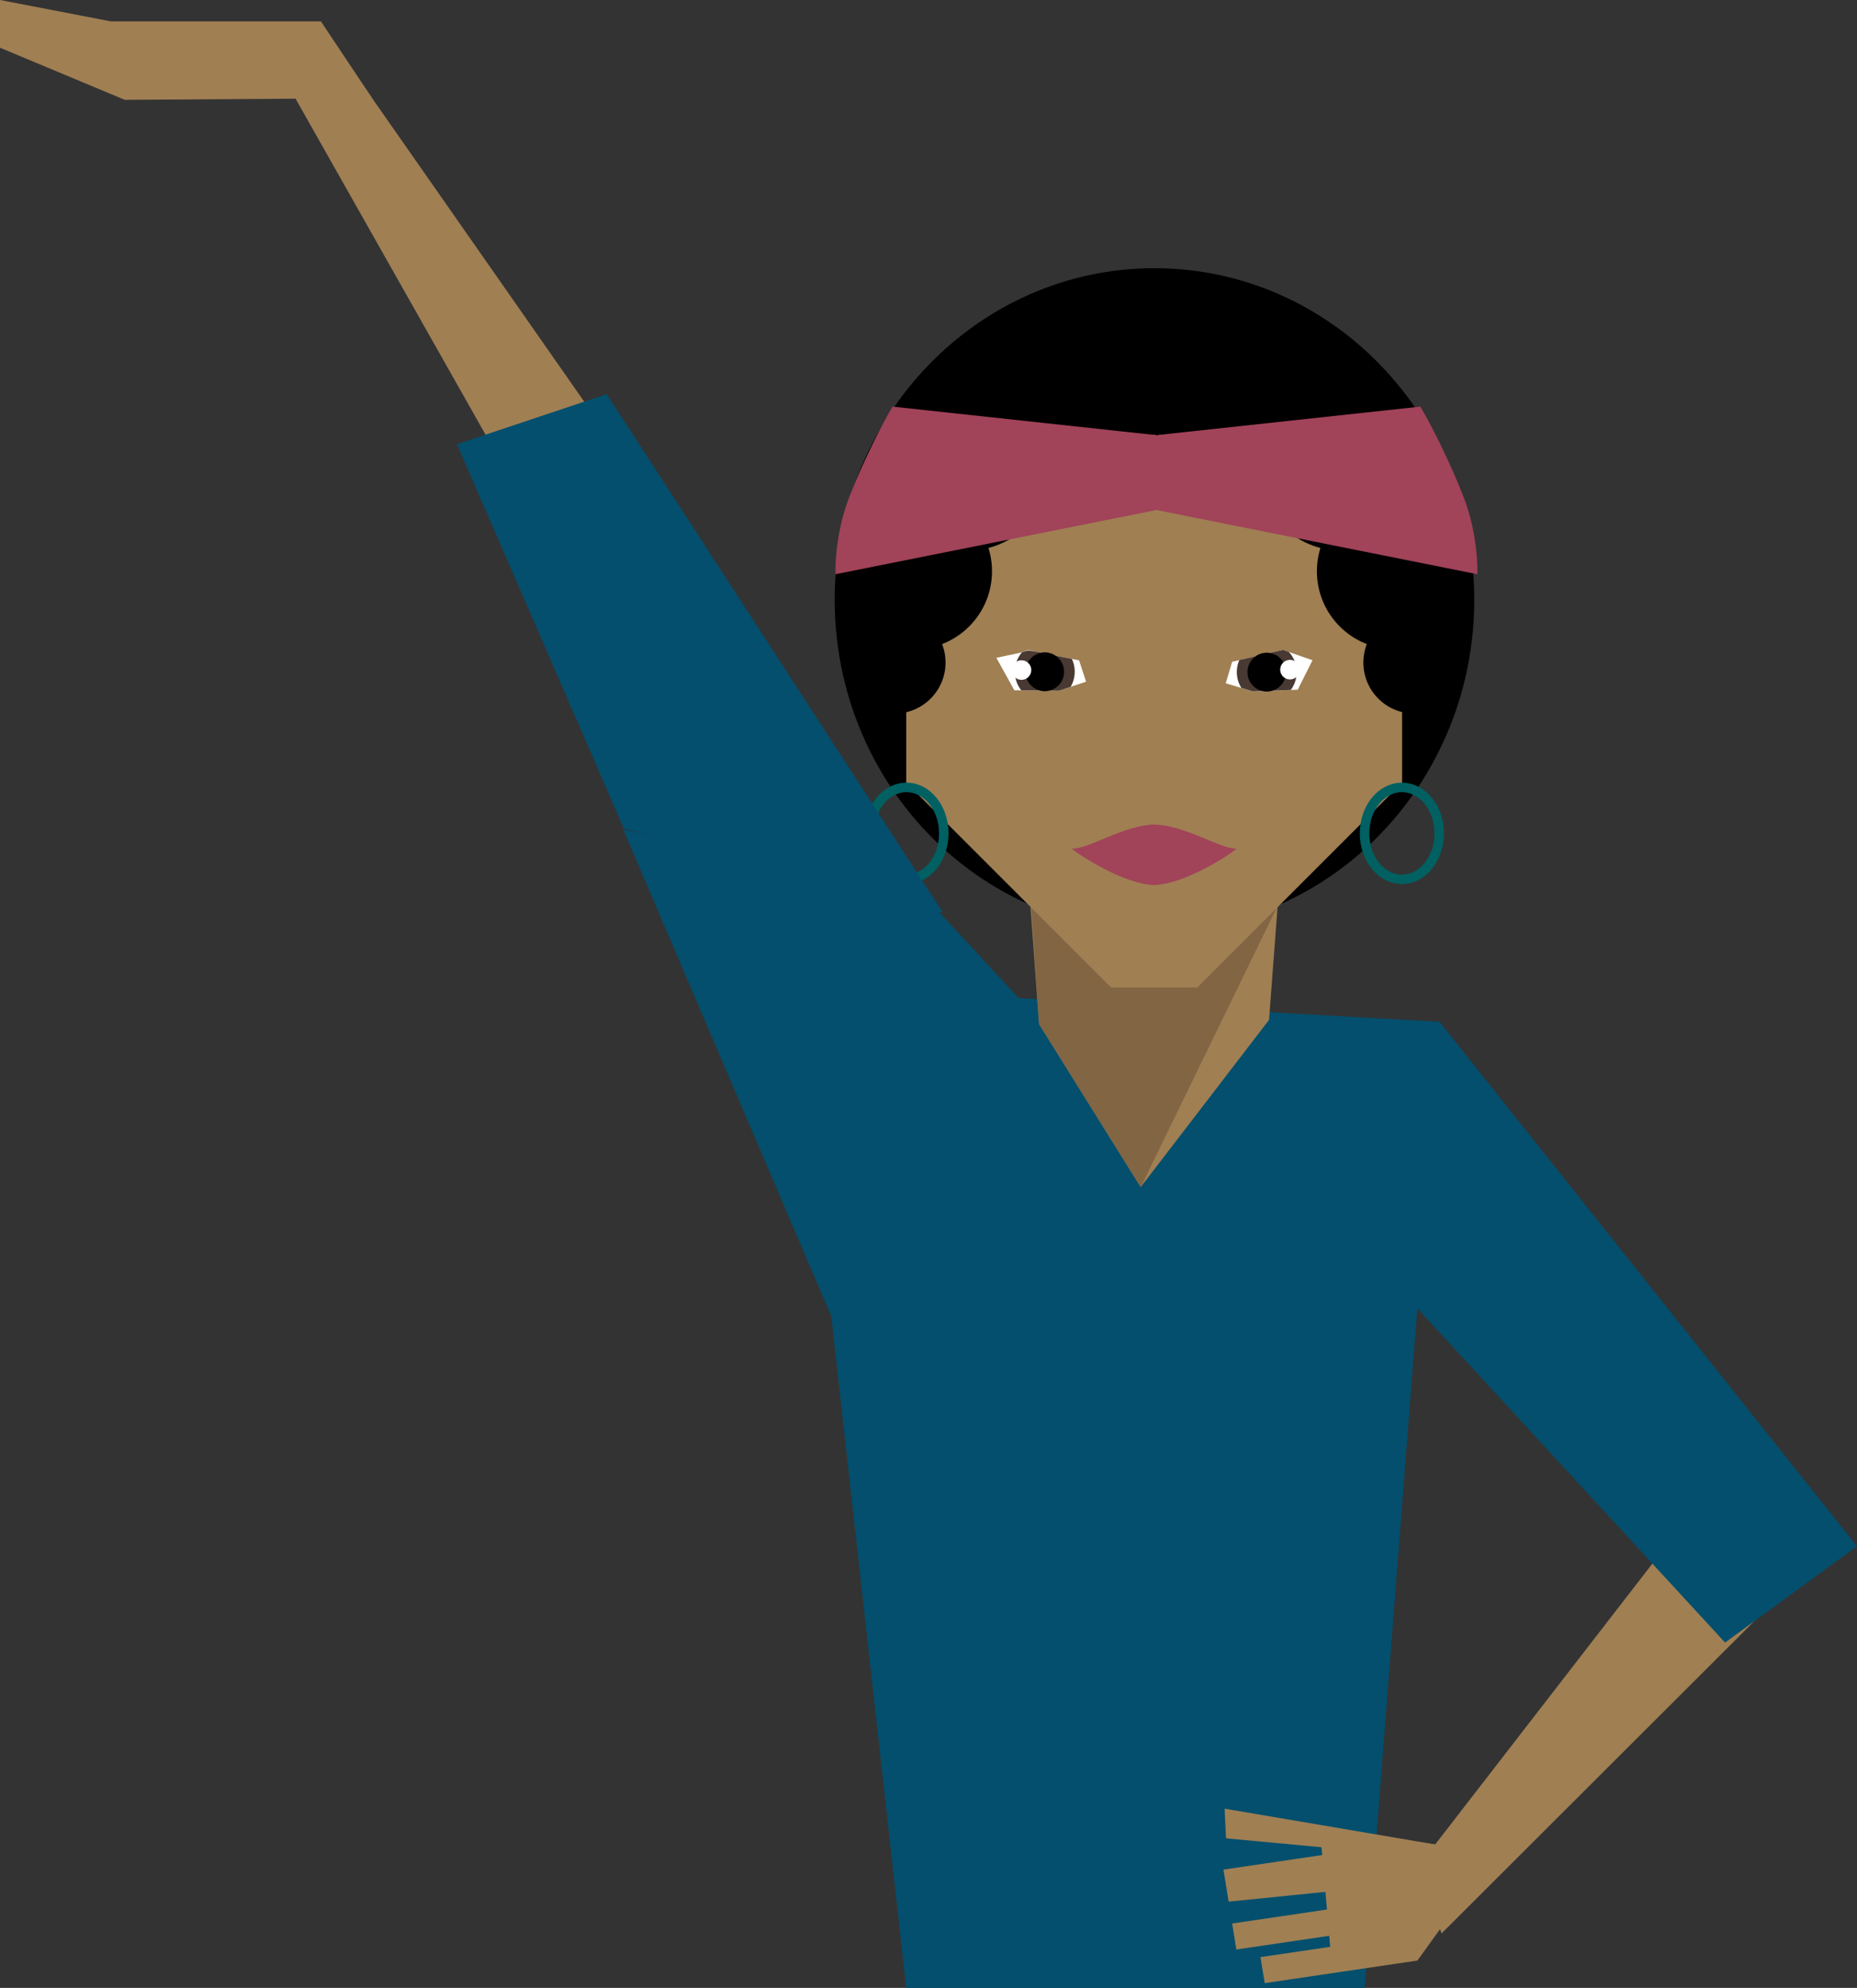 <?xml version="1.0" encoding="UTF-8"?><svg id="Calque_2" xmlns="http://www.w3.org/2000/svg" viewBox="0 0 520.76 557.4"><rect x="0" y="0" width="520.76" height="557.4" fill="#333333" stroke="none"/><defs><style>.cls-1{fill:#034f6d;}.cls-2{fill:#fff;}.cls-3{fill:#826543;}.cls-4{fill:#a07f53;}.cls-5{fill:#a14359;}.cls-6{fill:#493933;}.cls-7{fill:none;stroke:#006062;stroke-miterlimit:10;stroke-width:2.66px;}</style></defs><g id="Calque_1-2"><g><g><g><g><path d="m234.07 168.11c0 51.31 40.15 92.91 89.68 92.91c49.53 0 89.68-41.6 89.68-92.91S373.28 75.2 323.75 75.2c-49.53 0-89.68 41.6-89.68 92.91"/><polygon class="cls-1" points="382.71 557.4 254.13 557.4 222.78 276.31 403.68 286.5 382.71 557.4"/><polygon class="cls-4" points="355.88 285.97 319.89 332.85 291.39 287.15 286.46 219.78 360.87 219.78 355.88 285.97"/><polygon class="cls-3" points="289.2 254.51 358.29 254 319.9 332.85 291.4 287.16 289.2 254.51"/><g><path class="cls-4" d="m254.13 133.39c4.1-4.36 29.06-30.07 69.47-30.09c40.48-.03 65.51 25.74 69.59 30.09v86.06l-57.41 57.41h-24.23l-57.41-57.41v-86.06z"/><path class="cls-5" d="m300.85 237.94c4.73 0 14.36-6.57 22.82-6.75c8.46.18 18.83 6.88 22.82 6.75c.22-.05.22.32 0 .27c-1.78 1.49-14.35 9.75-22.82 9.94c-8.46-.18-21.03-8.45-22.82-9.94c-.22.05-.22-.32 0-.27"/></g><g><path d="m277.3 111.12c0 13.49 10.93 24.42 24.42 24.42c13.49 0 24.43-10.93 24.43-24.42S315.21 86.7 301.72 86.7c-13.49 0-24.42 10.93-24.42 24.42"/><path d="m246.49 130.05c0 13.49 10.93 24.42 24.42 24.42c13.49 0 24.43-10.93 24.43-24.42c0-13.49-10.94-24.42-24.43-24.42c-13.49 0-24.42 10.93-24.42 24.42"/><path d="m234.44 160.18c0 12.08 9.79 21.88 21.87 21.88c12.09 0 21.88-9.8 21.88-21.88c0-12.08-9.79-21.88-21.88-21.88s-21.87 9.8-21.87 21.88"/><path d="m265.16 185.78c0 7.9-6.4 14.3-14.3 14.3c-7.9 0-14.31-6.4-14.31-14.3c0-7.9 6.41-14.3 14.31-14.3c7.9 0 14.3 6.4 14.3 14.3"/><path d="m370.18 111.12c0 13.49-10.93 24.42-24.42 24.42c-13.49 0-24.43-10.93-24.43-24.42c0-13.49 10.94-24.42 24.43-24.42c13.49 0 24.42 10.93 24.42 24.42"/><path d="m401 130.05c0 13.49-10.93 24.42-24.42 24.42c-13.49 0-24.43-10.93-24.43-24.42c0-13.49 10.94-24.42 24.43-24.42c13.49 0 24.42 10.93 24.42 24.42"/><path d="m413.05 160.18c0 12.08-9.79 21.88-21.88 21.88s-21.87-9.8-21.87-21.88c0-12.08 9.79-21.88 21.87-21.88c12.09 0 21.88 9.8 21.88 21.88"/><path d="m382.33 185.78c0 7.9 6.4 14.3 14.3 14.3c7.9 0 14.31-6.4 14.31-14.3c0-7.9-6.41-14.3-14.31-14.3c-7.9 0-14.3 6.4-14.3 14.3"/><path class="cls-7" d="m243.73 233.67c0 7.12 4.69 12.89 10.47 12.89c5.79 0 10.47-5.77 10.47-12.89c0-7.12-4.69-12.89-10.47-12.89c-5.78 0-10.47 5.77-10.47 12.89zm138.93 0c0 7.12 4.69 12.89 10.47 12.89c5.79 0 10.47-5.77 10.47-12.89c0-7.12-4.69-12.89-10.47-12.89c-5.79 0-10.47 5.77-10.47 12.89z"/></g><g><polygon class="cls-2" points="279.41 184.44 284.46 193.55 286.4 193.57 289.76 193.6 291.64 193.62 294.26 193.64 296.13 193.66 296.98 193.66 300.25 192.57 304.57 191.14 302.61 185.16 300.57 184.76 297.46 184.14 295.98 183.84 291.95 183.04 290.49 182.75 288.23 182.24 286.61 182.92 279.41 184.44"/><g><path class="cls-6" d="m284.61 187.81c-.14 2.16.54 4.18 1.79 5.76l3.36.03l1.88.02c.32.08.65.14.99.16c.56.04 1.11-.01 1.63-.14l1.87.02h.85l3.27-1.09c.64-1.08 1.03-2.33 1.12-3.66c.1-1.49-.2-2.91-.79-4.16l-3.11-.62l-1.49-.3c-.75-.51-1.65-.82-2.63-.89c-.48-.03-.94 0-1.4.08l-1.47-.29l-2.24-.35l-1.64.52c-1.14 1.33-1.87 3.01-1.99 4.89"/><path d="m287.58 188.01c-.18 2.65 1.58 4.98 4.06 5.61c.32.08.64.14.99.16c.56.04 1.11-.01 1.62-.14c2.25-.54 3.99-2.49 4.14-4.91c.14-2.01-.85-3.85-2.41-4.89c-.76-.51-1.65-.82-2.63-.89c-.48-.03-.95 0-1.4.09c-2.36.46-4.21 2.46-4.37 4.97"/><path class="cls-2" d="m289.13 188.49c.41-1.83-1.06-3.5-2.92-3.34c-1.17.1-2.17.98-2.42 2.12c-.41 1.82 1.06 3.5 2.92 3.34c1.17-.09 2.17-.98 2.42-2.12"/></g><polygon class="cls-2" points="368.07 185.13 363.92 193.38 361.98 193.46 358.62 193.6 356.75 193.67 354.14 193.77 352.27 193.86 351.42 193.88 348.12 192.9 343.74 191.59 345.53 185.56 347.55 185.09 350.63 184.38 352.11 184.03 356.11 183.11 357.57 182.77 359.81 182.24 361.45 182.82 368.07 185.13"/><path class="cls-6" d="m363.59 187.64c.21 2.16-.41 4.2-1.61 5.81l-3.36.14l-1.88.08c-.32.09-.64.16-.98.19c-.56.05-1.11.02-1.63-.09l-1.87.07l-.85.03l-3.3-.99c-.67-1.06-1.11-2.29-1.23-3.62c-.14-1.49.11-2.91.66-4.18l3.09-.72l1.47-.34c.74-.54 1.63-.87 2.6-.97c.48-.05.95-.03 1.4.03l1.46-.33l2.25-.52l1.64.58c1.18 1.29 1.96 2.95 2.14 4.82"/><path d="m360.64 187.94c.26 2.64-1.42 5.02-3.89 5.73c-.31.09-.64.16-.98.19c-.56.05-1.11.02-1.63-.08c-2.27-.47-4.06-2.37-4.29-4.79c-.2-2.01.73-3.87 2.27-4.96c.74-.53 1.63-.87 2.6-.97c.47-.05.94-.03 1.4.04c2.37.39 4.28 2.33 4.52 4.84"/><path class="cls-2" d="m359.1 188.46c-.46-1.82.95-3.53 2.82-3.43c1.17.07 2.2.91 2.48 2.04c.46 1.82-.95 3.53-2.82 3.43c-1.17-.06-2.2-.91-2.48-2.04"/></g></g><g><path class="cls-5" d="m323.8 121.96l-73.5-7.95s-6.06 10-12 25c-4.46 11.26-4 22-4 22l89.5-17.9"/><path class="cls-5" d="m324.8 121.96l73.5-7.95s6.06 10 12 25c4.46 11.26 4 22 4 22l-89.5-17.9"/><rect class="cls-5" x="323.3" y="122.01" width="2" height="21"/></g></g><polygon class="cls-1" points="174.76 232.56 233.13 369.11 289.2 283.69 258.87 250.86 174.76 232.56"/><g><polygon class="cls-4" points="177.9 195.68 82.88 27.67 98.41 19.02 104.23 27.35 204.2 170.37 177.9 195.68"/><polygon class="cls-1" points="264.46 255.93 174.94 232.33 128.14 124.56 170.14 110.52 264.46 255.93"/></g></g><g><polygon class="cls-4" points="395.36 539.45 346.71 546.63 345.53 539.34 396.63 531.79 395.36 539.45"/><polyline class="cls-4" points="343.09 524.23 344.54 533.21 393.76 528.24 391.94 517.01 344.44 524.03"/><polygon class="cls-4" points="343.81 515.46 343.42 507.14 402.89 517.25 400.99 520.78 343.81 515.46"/><polygon class="cls-4" points="499.56 446.97 404.26 542.12 397.68 523.36 478.51 418.86 499.56 446.97"/><polygon class="cls-4" points="397.34 549.75 354.66 556.06 353.48 548.76 398.31 542.14 397.34 549.75"/><polygon class="cls-4" points="402.89 517.25 370.12 512.56 373.35 549.56 397.48 549.73 408.54 534.41 402.89 517.25"/></g><polygon class="cls-1" points="403.68 286.5 396.35 365.65 483.76 460.56 520.76 433.56 403.68 286.5"/><polygon class="cls-4" points="90 6 31.13 6 0 0 0 13.38 35 28 82.88 27.67 104.23 27.35 90 6"/></g></g></svg>